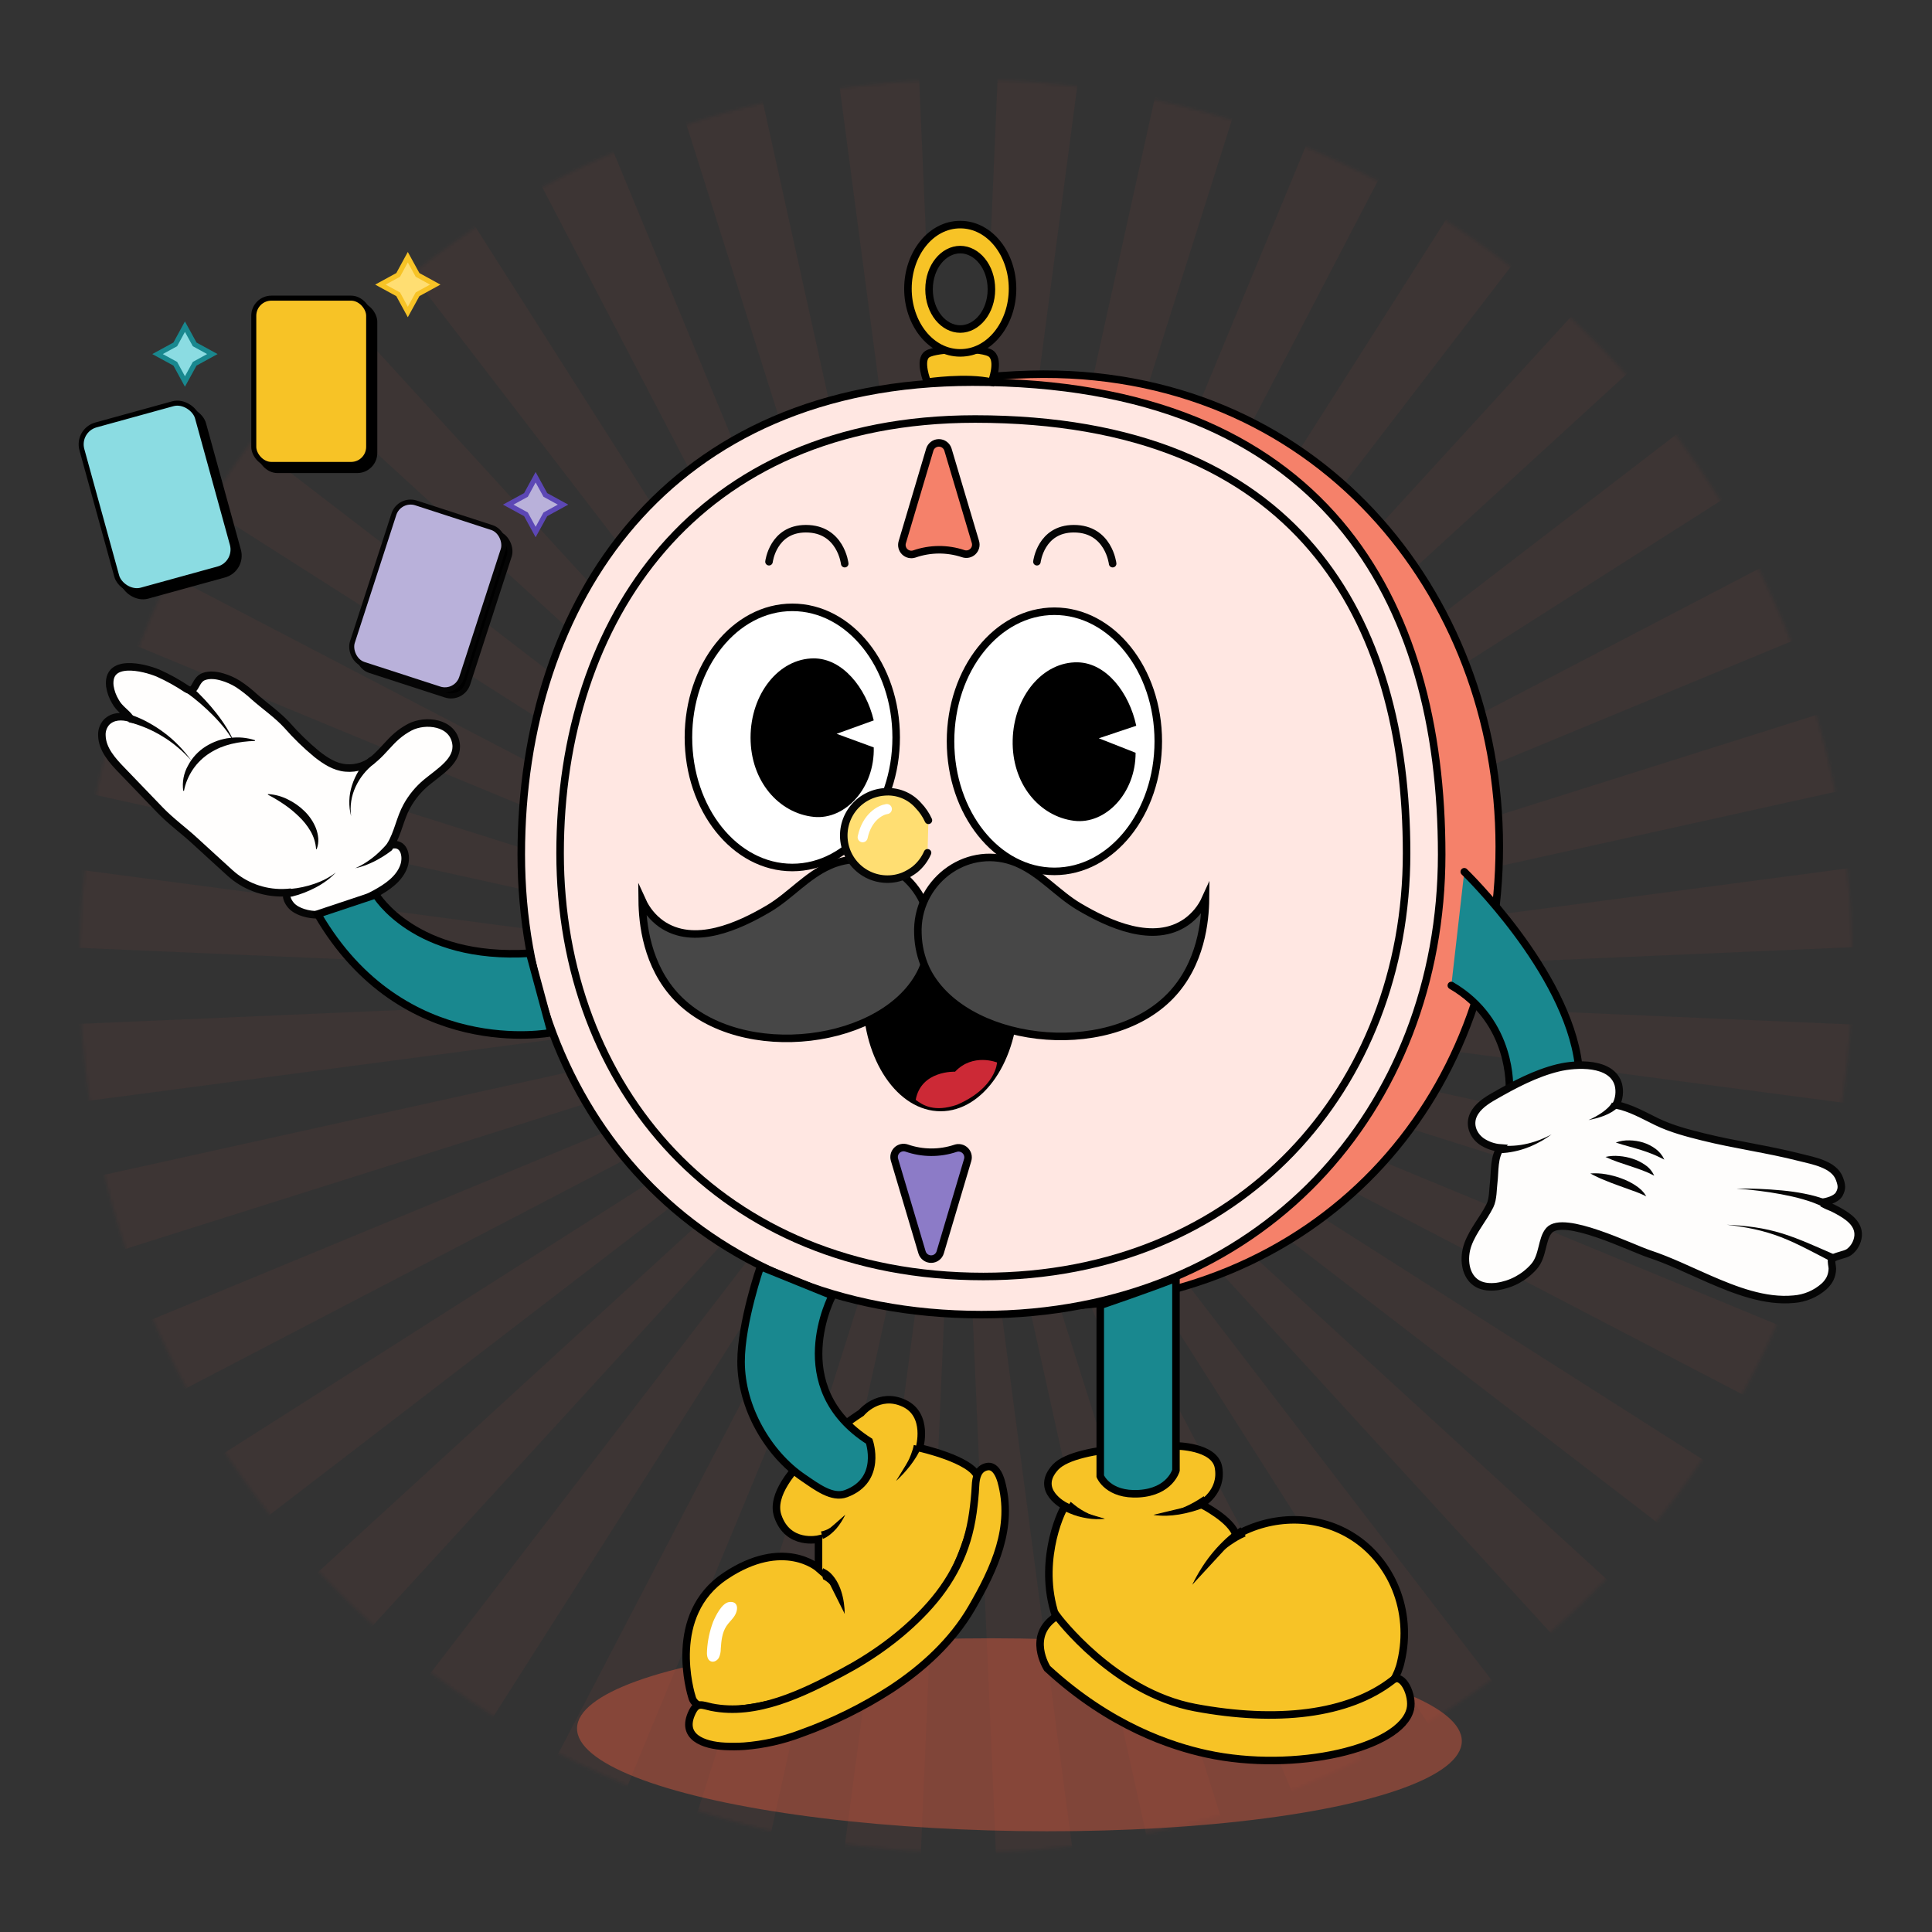 <svg width="631" height="631" viewBox="0 0 631 631" fill="none" xmlns="http://www.w3.org/2000/svg">
<rect x="0" y="0" width="631" height="631" fill="#333333" stroke="none"/>
<mask id="mask0_993_2907" style="mask-type:alpha" maskUnits="userSpaceOnUse" x="26" y="26" width="579" height="579">
<circle cx="315.5" cy="315.5" r="289.5" fill="#D9D9D9"/>
</mask>
<g mask="url(#mask0_993_2907)">
<path d="M313.029 321.999L51.107 82.199L73.23 60.076L313.029 321.999Z" fill="#F46142" fill-opacity="0.05"/>
<path d="M313.029 321.998L13.415 131.327L31.405 105.657L313.029 321.998Z" fill="#F46142" fill-opacity="0.05"/>
<path d="M313.029 321.999L-15.135 186.259L-1.904 157.875L313.029 321.999Z" fill="#F46142" fill-opacity="0.05"/>
<path d="M313.03 321.999L-33.71 245.279L-25.612 215.059L313.03 321.999Z" fill="#F46142" fill-opacity="0.05"/>
<path d="M313.029 321.998L-41.766 306.638L-39.053 275.458L313.029 321.998Z" fill="#F46142" fill-opacity="0.05"/>
<path d="M313.029 321.999L-39.053 368.498L-41.766 337.317L313.029 321.999Z" fill="#F46142" fill-opacity="0.05"/>
<path d="M313.03 321.999L-25.612 428.938L-33.71 398.676L313.03 321.999Z" fill="#F46142" fill-opacity="0.05"/>
<path d="M313.029 321.999L-1.904 486.081L-15.135 457.739L313.029 321.999Z" fill="#F46142" fill-opacity="0.05"/>
<path d="M313.029 321.999L31.405 538.298L13.415 512.628L313.029 321.999Z" fill="#F46142" fill-opacity="0.05"/>
<path d="M313.029 321.999L73.23 583.921L51.107 561.757L313.029 321.999Z" fill="#F46142" fill-opacity="0.05"/>
<path d="M313.029 321.999L122.358 621.571L96.688 603.623L313.029 321.999Z" fill="#F46142" fill-opacity="0.05"/>
<path d="M313.029 321.999L177.289 650.122L148.905 636.89L313.029 321.999Z" fill="#F46142" fill-opacity="0.05"/>
<path d="M313.029 321.999L236.31 668.696L206.09 660.599L313.029 321.999Z" fill="#F46142" fill-opacity="0.05"/>
<path d="M313.029 321.999L297.669 676.752L266.489 674.039L313.029 321.999Z" fill="#F46142" fill-opacity="0.05"/>
<path d="M313.029 321.999L359.529 674.039L328.348 676.752L313.029 321.999Z" fill="#F46142" fill-opacity="0.05"/>
<path d="M313.029 321.999L419.969 660.599L389.707 668.696L313.029 321.999Z" fill="#F46142" fill-opacity="0.05"/>
<path d="M313.029 321.999L477.112 636.89L448.77 650.122L313.029 321.999Z" fill="#F46142" fill-opacity="0.05"/>
<path d="M313.029 321.999L529.329 603.623L503.659 621.571L313.029 321.999Z" fill="#F46142" fill-opacity="0.05"/>
<path d="M313.029 321.999L574.952 561.757L552.788 583.921L313.029 321.999Z" fill="#F46142" fill-opacity="0.05"/>
<path d="M313.029 321.999L612.602 512.628L594.653 538.298L313.029 321.999Z" fill="#F46142" fill-opacity="0.05"/>
<path d="M313.029 321.999L641.153 457.739L627.921 486.081L313.029 321.999Z" fill="#F46142" fill-opacity="0.05"/>
<path d="M313.029 321.999L659.727 398.676L651.629 428.938L313.029 321.999Z" fill="#F46142" fill-opacity="0.05"/>
<path d="M313.029 321.999L667.783 337.317L665.07 368.498L313.029 321.999Z" fill="#F46142" fill-opacity="0.05"/>
<path d="M313.029 321.998L665.07 275.458L667.783 306.638L313.029 321.998Z" fill="#F46142" fill-opacity="0.05"/>
<path d="M313.029 321.999L651.629 215.059L659.727 245.279L313.029 321.999Z" fill="#F46142" fill-opacity="0.05"/>
<path d="M313.029 321.999L627.921 157.875L641.153 186.259L313.029 321.999Z" fill="#F46142" fill-opacity="0.05"/>
<path d="M313.029 321.998L594.653 105.657L612.602 131.327L313.029 321.998Z" fill="#F46142" fill-opacity="0.05"/>
<path d="M313.029 321.999L552.788 60.076L574.952 82.199L313.029 321.999Z" fill="#F46142" fill-opacity="0.05"/>
<path d="M313.029 321.999L503.659 22.384L529.329 40.375L313.029 321.999Z" fill="#F46142" fill-opacity="0.05"/>
<path d="M313.029 321.998L448.77 -6.167L477.112 7.065L313.029 321.998Z" fill="#F46142" fill-opacity="0.05"/>
<path d="M313.029 321.999L389.707 -24.741L419.969 -16.643L313.029 321.999Z" fill="#F46142" fill-opacity="0.05"/>
<path d="M313.029 321.998L328.348 -32.797L359.529 -30.084L313.029 321.998Z" fill="#F46142" fill-opacity="0.05"/>
<path d="M313.029 321.998L266.489 -30.084L297.669 -32.797L313.029 321.998Z" fill="#F46142" fill-opacity="0.05"/>
<path d="M313.029 321.999L206.09 -16.643L236.31 -24.741L313.029 321.999Z" fill="#F46142" fill-opacity="0.05"/>
<path d="M313.029 321.998L148.905 7.065L177.289 -6.167L313.029 321.998Z" fill="#F46142" fill-opacity="0.05"/>
<path d="M313.029 321.999L96.688 40.375L122.358 22.384L313.029 321.999Z" fill="#F46142" fill-opacity="0.05"/>
</g>
<ellipse cx="332.951" cy="566.588" rx="144.499" ry="31.444" transform="rotate(0.852 332.951 566.588)" fill="#F46142" fill-opacity="0.4"/>
<path d="M281.28 461.465C281.28 461.465 286.987 454.49 295.23 458.294C303.473 462.099 300.303 472.879 300.303 472.879C300.303 472.879 317.424 476.683 319.326 482.39C321.228 488.097 312.351 537.557 271.768 550.873C231.186 564.189 226.747 556.58 226.113 554.678C225.479 552.776 217.869 527.411 236.892 514.729C255.916 502.047 267.329 512.193 267.329 512.193V502.681C267.329 502.681 257.323 504.996 254.013 495.072C249.575 481.756 281.28 461.465 281.28 461.465Z" fill="#F7C326" stroke="black" stroke-width="2.46" stroke-miterlimit="10"/>
<path d="M243.033 570.322C249.427 569.824 255.716 568.41 261.707 566.124C271.997 562.449 281.829 557.6 291.009 551.673C301.447 544.818 310.958 536.131 317.299 525.256C324.788 512.384 331.129 498.757 326.988 483.805C326.418 481.751 324.991 478.485 322.353 479.018C319.316 479.652 318.726 482.619 318.605 485.213C318.466 488.199 318.155 491.148 317.743 494.09C315.98 506.633 310.863 516.671 302.252 525.865C294.433 534.21 284.998 540.963 274.916 546.302C262.234 553.024 247.047 560.538 232.304 557.551C229.33 556.917 227.719 555.826 226.09 559.162C222.082 567.367 229.894 570.03 236.686 570.366C238.801 570.472 240.92 570.458 243.033 570.322Z" fill="#F7C326" stroke="black" stroke-width="2.46" stroke-miterlimit="10"/>
<path d="M269.549 514.412C269.549 514.412 274.621 516.949 275.89 527.094Z" fill="black"/>
<path d="M270.26 512.992C270.451 513.109 270.633 513.241 270.805 513.385C270.957 513.505 271.084 513.632 271.223 513.753C271.479 513.998 271.723 514.256 271.953 514.526C272.392 515.046 272.792 515.597 273.151 516.175C273.821 517.292 274.358 518.484 274.749 519.726C275.135 520.926 275.42 522.156 275.599 523.404C275.681 524.038 275.738 524.672 275.808 525.249L275.89 527.094L275.415 525.325C275.218 524.748 275.041 524.165 274.831 523.6C274.415 522.483 273.904 521.403 273.303 520.373C272.729 519.378 272.041 518.452 271.255 517.614C270.875 517.223 270.466 516.86 270.031 516.53C269.827 516.374 269.616 516.228 269.397 516.093C269.289 516.036 269.182 515.966 269.08 515.921C268.979 515.877 268.839 515.807 268.845 515.833L268.211 513.512L268.845 512.174L270.26 512.992Z" fill="black"/>
<path d="M299.67 472.245C299.67 472.245 298.401 477.317 292.694 483.658Z" fill="black"/>
<path d="M300.9 472.555C300.682 473.135 300.428 473.701 300.139 474.248C299.872 474.781 299.574 475.288 299.276 475.789C298.671 476.774 298.015 477.726 297.311 478.643C296.605 479.547 295.867 480.42 295.098 481.261C294.33 482.098 293.519 482.885 292.694 483.658C293.36 482.745 294.001 481.826 294.597 480.875C295.193 479.924 295.738 478.972 296.245 477.964C296.741 476.984 297.183 475.979 297.571 474.952C297.761 474.439 297.938 473.931 298.091 473.418C298.239 472.931 298.357 472.435 298.446 471.934L300.9 472.555Z" fill="black"/>
<path d="M268.433 501.413C268.433 501.413 272.459 500.456 276.042 494.755Z" fill="black"/>
<path d="M268.141 500.177C268.298 500.17 268.453 500.144 268.604 500.101C268.782 500.056 268.966 500.006 269.149 499.942C269.525 499.822 269.892 499.676 270.246 499.505C270.988 499.145 271.697 498.721 272.364 498.237C273.047 497.742 273.695 497.202 274.305 496.62C274.615 496.328 274.901 495.985 275.205 495.7L276.055 494.724L275.459 495.884C275.243 496.258 275.034 496.651 274.793 497.019C274.32 497.772 273.795 498.49 273.22 499.169C272.627 499.859 271.973 500.496 271.267 501.071C270.902 501.371 270.518 501.648 270.12 501.902C269.917 502.035 269.707 502.149 269.485 502.269C269.244 502.404 268.991 502.518 268.731 502.612L268.141 500.177Z" fill="black"/>
<path d="M384.005 472.245C384.005 472.245 396.687 472.245 397.955 479.22C399.433 487.33 392.248 491.268 392.248 491.268C392.248 491.268 402.394 496.341 403.662 501.413C415.507 494.743 429.851 494.673 441.074 501.413C454.612 509.543 461.454 526.289 457.561 542.63C457.088 544.874 456.23 547.02 455.024 548.971C444.08 566.504 406.439 567.747 379.566 555.946C365.045 549.605 350.328 542.313 345.325 529.314C338.54 511.673 346.181 494.223 347.861 491.902C347.861 491.902 337.715 486.829 344.69 479.22C351.666 471.611 384.005 472.245 384.005 472.245Z" fill="#F7C326" stroke="black" stroke-width="2.46" stroke-miterlimit="10"/>
<path d="M454.899 548.718C458.114 546.182 461.652 553.791 460.606 558.23C457.613 570.912 423.15 579.155 394.025 572.814C382.871 570.373 362.777 564.019 342.029 544.914C342.029 544.914 335.054 534.134 345.199 527.793C345.199 527.793 363.747 552.751 390.303 557.71C416.859 562.669 440.315 560.132 454.899 548.718Z" fill="#F7C326" stroke="black" stroke-width="2.46" stroke-miterlimit="10"/>
<path d="M404.612 501.096C404.612 501.096 395.735 506.169 389.394 517.583Z" fill="black"/>
<path d="M405.4 502.472C404.683 502.827 403.859 503.322 403.105 503.798C402.35 504.273 401.576 504.812 400.841 505.37C399.351 506.473 397.933 507.667 396.592 508.946C395.244 510.235 393.973 511.603 392.788 513.043C391.582 514.492 390.458 516.008 389.421 517.583C390.234 515.865 391.145 514.195 392.147 512.58C394.166 509.296 396.574 506.269 399.319 503.563C400.004 502.878 400.727 502.219 401.468 501.578C402.23 500.918 403.026 500.297 403.853 499.72L405.165 498.82L406.852 501.768L405.4 502.472Z" fill="black"/>
<path d="M392.566 490.951C392.566 490.951 384.322 495.39 376.713 494.756Z" fill="black"/>
<path d="M393.32 492.346C391.982 492.889 390.612 493.35 389.217 493.728C387.854 494.107 386.472 494.413 385.077 494.648C383.686 494.875 382.281 495.009 380.873 495.047C379.48 495.078 378.088 494.98 376.713 494.755C378.082 494.716 379.445 494.55 380.784 494.261C382.105 493.969 383.404 493.585 384.671 493.113C385.932 492.642 387.168 492.107 388.374 491.509C389.556 490.923 390.703 490.271 391.811 489.556L393.143 488.681L394.791 491.743L393.32 492.346Z" fill="black"/>
<path d="M350.08 492.853C350.08 492.853 355.153 496.024 360.86 496.024Z" fill="black"/>
<path d="M350.917 491.509C351.605 492.071 352.329 492.586 353.086 493.05C353.867 493.534 354.676 493.973 355.508 494.362C356.348 494.762 357.215 495.103 358.102 495.383C359.003 495.667 359.925 495.879 360.86 496.017C359.901 496.139 358.935 496.188 357.969 496.163C356.987 496.132 356.008 496.034 355.039 495.871C354.06 495.715 353.09 495.503 352.135 495.237C351.148 494.96 350.182 494.615 349.243 494.204L347.779 493.57L349.681 490.5L350.917 491.509Z" fill="black"/>
<path d="M232.903 529.7C231.78 532.686 231.111 535.824 230.919 539.009C230.798 540.379 230.919 542.116 232.187 542.611C233.144 542.985 234.254 542.345 234.774 541.457C235.211 540.521 235.428 539.497 235.408 538.464C235.579 535.927 235.839 533.226 237.253 531.089C237.97 529.999 238.953 529.111 239.707 528.052C241.216 525.94 241.28 522.903 238.236 523.22C235.757 523.474 233.721 527.785 232.903 529.7Z" fill="white"/>
<path d="M189.076 276.514C189.076 359.53 245.873 426.796 339.358 426.796C430.726 426.796 489.672 359.499 489.672 276.514C489.672 193.529 429.464 119.732 336.442 122.268C237.249 124.976 189.076 193.497 189.076 276.514Z" fill="#F5816A" stroke="black" stroke-width="2.46" stroke-miterlimit="10"/>
<path d="M170.249 279.038C170.249 362.054 227.026 429.358 320.531 429.364C411.899 429.364 470.851 362.08 470.858 279.082C470.864 196.084 432.729 124.805 317.627 124.805C218.402 124.805 170.255 196.021 170.249 279.038Z" fill="#FFE7E2" stroke="black" stroke-width="2.46" stroke-miterlimit="10"/>
<path d="M182.93 278.676C182.93 355.022 235.148 416.91 321.164 416.91C405.195 416.91 459.398 355.028 459.398 278.676C459.398 202.323 424.32 136.852 318.469 136.852C227.215 136.852 182.936 202.33 182.93 278.676Z" stroke="black" stroke-width="2.46" stroke-miterlimit="10"/>
<path d="M331.353 325.639C331.353 335.726 328.57 344.804 324.136 351.325C319.698 357.853 313.694 361.713 307.219 361.713C300.743 361.713 294.74 357.853 290.301 351.325C285.867 344.804 283.085 335.726 283.085 325.639C283.085 320.527 283.805 317.747 284.847 316.294C285.777 314.998 287.109 314.579 289.182 314.751C290.907 314.895 292.895 315.426 295.222 316.048C295.806 316.204 296.41 316.365 297.037 316.528C300.092 317.32 303.554 318.093 307.219 318.093C310.884 318.093 314.345 317.32 317.4 316.528C318.027 316.365 318.632 316.204 319.215 316.048C321.543 315.426 323.531 314.895 325.255 314.751C327.328 314.579 328.66 314.998 329.59 316.294C330.633 317.747 331.353 320.527 331.353 325.639Z" fill="black" stroke="black" stroke-width="2.46"/>
<path d="M299.072 359.221C301.464 361 305.114 363.341 312.524 360.835C325.369 355.284 325.64 347.007 325.64 347.007C325.64 347.007 317.771 343.825 311.929 350.022C311.929 350.022 300.828 349.536 299.072 359.221Z" fill="#CC2936"/>
<path d="M92.43 291.573C86.013 291.707 79.791 289.368 75.05 285.042C71.365 281.631 67.681 278.378 64.004 274.954C60.155 271.358 55.913 268.353 52.254 264.548C48.086 260.211 43.917 255.878 39.749 251.549C36.674 248.378 33.408 244.726 33.281 240.294C33.227 239.499 33.33 238.701 33.586 237.947C33.842 237.193 34.245 236.497 34.772 235.899C36.858 233.775 39.844 233.769 42.526 234.549C41.03 232.583 38.975 231.48 37.707 229.152C36.775 227.609 36.152 225.899 35.875 224.118C34.86 214.974 46.845 217.846 51.727 219.888C54.914 221.325 57.976 223.021 60.884 224.961C64.01 226.92 63.42 222.088 66.591 220.953C68.493 220.275 70.605 220.535 72.545 221.093C74.357 221.614 76.089 222.38 77.694 223.369C79.624 224.636 81.444 226.064 83.135 227.637C86.616 230.693 90.623 233.452 93.737 236.844C96.728 240.257 99.989 243.423 103.489 246.311C106.26 248.493 109.374 250.522 112.893 250.807C114.672 250.976 116.467 250.76 118.155 250.174C119.844 249.587 121.386 248.644 122.677 247.408C125.106 245.252 127.071 242.602 129.525 240.465C130.847 239.316 132.296 238.322 133.844 237.504C138.917 234.847 147.902 235.798 148.942 242.855C149.76 248.385 143.622 251.967 139.297 255.537C136.695 257.691 134.523 260.316 132.893 263.273C130.622 267.357 130.007 272.037 127.541 276.063C131.891 274.795 133.089 279.532 131.91 282.867C130.432 287.071 126.412 289.792 122.5 291.916C119.35 293.627 116.104 295.155 112.779 296.494C109.881 297.661 106.863 298.694 103.737 298.764C100.997 298.828 97.047 297.902 95.113 295.759C94.111 294.643 92.411 291.757 95.113 291.39C94.223 291.503 93.327 291.564 92.43 291.573Z" fill="#FFFEFD" stroke="#050505" stroke-width="2.46" stroke-miterlimit="10"/>
<path d="M42.597 233.414C44.646 234.089 46.625 234.959 48.507 236.013C50.363 237.027 52.139 238.18 53.821 239.463C55.495 240.73 57.066 242.127 58.519 243.642C59.968 245.145 61.303 246.754 62.514 248.454C61.147 246.896 59.663 245.444 58.075 244.111C56.517 242.781 54.852 241.581 53.098 240.522C51.363 239.453 49.548 238.521 47.67 237.732C46.744 237.339 45.767 236.99 44.842 236.66C43.916 236.33 42.895 236.064 42.001 235.88L42.597 233.414Z" fill="#050505"/>
<path d="M62.666 224.359C64.169 225.703 65.533 227.073 66.877 228.506C68.221 229.939 69.477 231.423 70.681 232.944C71.882 234.479 73.001 236.075 74.036 237.726C75.049 239.38 75.937 241.107 76.693 242.893C75.758 241.214 74.699 239.607 73.522 238.087C72.333 236.584 71.063 235.147 69.718 233.781C68.382 232.42 66.991 231.114 65.545 229.863C64.106 228.626 62.597 227.415 61.107 226.35L62.666 224.359Z" fill="#050505"/>
<path d="M59.844 258.264C59.451 255.452 59.985 252.59 61.366 250.109C62.709 247.533 64.711 245.358 67.168 243.806C68.383 243.044 69.678 242.417 71.029 241.936C71.697 241.707 72.376 241.514 73.065 241.359C73.407 241.289 73.75 241.2 74.092 241.143L75.132 241.01C77.865 240.647 80.645 240.9 83.267 241.752V242.005C80.685 242.056 78.115 242.379 75.601 242.969C74.352 243.272 73.126 243.669 71.936 244.155C70.756 244.654 69.619 245.25 68.537 245.937C66.363 247.311 64.492 249.115 63.04 251.238C62.319 252.299 61.705 253.429 61.207 254.611C60.695 255.79 60.323 257.024 60.097 258.289L59.844 258.264Z" fill="#050505"/>
<path d="M87.637 259.355C89.846 259.494 92.003 260.081 93.978 261.079C95.965 262.04 97.785 263.314 99.368 264.852C101.018 266.431 102.315 268.341 103.172 270.458C103.594 271.543 103.854 272.684 103.946 273.844C104.026 274.993 103.864 276.147 103.47 277.23V277.281C103.464 277.295 103.455 277.309 103.444 277.32C103.432 277.331 103.419 277.339 103.404 277.345C103.39 277.351 103.374 277.354 103.358 277.354C103.342 277.354 103.326 277.35 103.312 277.344C103.289 277.338 103.269 277.325 103.255 277.306C103.24 277.288 103.231 277.266 103.229 277.243C103.07 275.199 102.45 273.217 101.416 271.447C100.381 269.681 99.1 268.071 97.611 266.666C96.14 265.229 94.546 263.922 92.849 262.76C92.004 262.176 91.137 261.62 90.249 261.092C89.368 260.559 88.467 260.039 87.554 259.583C87.54 259.576 87.526 259.566 87.515 259.554C87.504 259.542 87.496 259.528 87.49 259.513C87.485 259.497 87.483 259.481 87.484 259.465C87.485 259.448 87.49 259.433 87.497 259.418C87.507 259.396 87.523 259.379 87.544 259.367C87.564 259.356 87.588 259.351 87.611 259.355H87.637Z" fill="#050505"/>
<path d="M95.056 290.305C96.335 290.193 97.606 289.999 98.86 289.722C100.147 289.441 101.418 289.088 102.665 288.663C103.918 288.237 105.136 287.718 106.311 287.109C107.5 286.497 108.632 285.777 109.691 284.96C108.758 285.945 107.739 286.844 106.647 287.648C105.544 288.459 104.383 289.186 103.172 289.823C101.955 290.468 100.701 291.041 99.418 291.542C98.115 292.054 96.778 292.478 95.417 292.81C95.255 292.852 95.086 292.861 94.92 292.837C94.754 292.813 94.594 292.757 94.45 292.672C94.306 292.587 94.18 292.474 94.079 292.34C93.978 292.205 93.905 292.053 93.864 291.89C93.822 291.728 93.812 291.559 93.836 291.393C93.86 291.227 93.916 291.068 94.001 290.923C94.087 290.779 94.2 290.653 94.334 290.552C94.468 290.452 94.621 290.379 94.783 290.337C94.847 290.321 94.913 290.31 94.98 290.305H95.056Z" fill="#050505"/>
<path d="M115.983 283.571C116.975 283.157 117.934 282.665 118.849 282.1C119.762 281.546 120.645 280.943 121.493 280.293C122.324 279.659 123.142 278.967 123.902 278.232C124.663 277.496 125.393 276.748 126.096 275.974C126.208 275.85 126.344 275.748 126.495 275.675C126.647 275.603 126.811 275.561 126.978 275.552C127.146 275.543 127.313 275.567 127.471 275.622C127.63 275.678 127.776 275.764 127.9 275.876C128.025 275.988 128.127 276.124 128.2 276.275C128.272 276.426 128.314 276.59 128.323 276.758C128.332 276.925 128.308 277.093 128.253 277.251C128.197 277.41 128.111 277.555 127.999 277.68C127.942 277.742 127.881 277.799 127.815 277.851C126.914 278.524 126.008 279.177 125.056 279.754C124.105 280.331 123.154 280.882 122.152 281.383C121.165 281.873 120.151 282.307 119.115 282.683C118.096 283.062 117.049 283.359 115.983 283.571Z" fill="#050505"/>
<path d="M122.081 249.501C119.545 251.477 117.513 254.026 116.153 256.939C114.741 259.94 114.228 263.285 114.675 266.571C113.798 263.252 113.9 259.751 114.967 256.489C116.047 253.141 117.907 250.098 120.395 247.611C120.512 247.492 120.651 247.397 120.805 247.332C120.958 247.267 121.123 247.232 121.29 247.231C121.457 247.23 121.623 247.261 121.777 247.323C121.932 247.386 122.073 247.478 122.192 247.595C122.311 247.712 122.406 247.852 122.471 248.005C122.537 248.159 122.571 248.324 122.573 248.491C122.574 248.658 122.543 248.823 122.48 248.978C122.418 249.133 122.325 249.274 122.208 249.393L122.094 249.495L122.081 249.501Z" fill="#050505"/>
<path d="M258.769 283.33C277.505 283.33 292.693 264.309 292.693 240.845C292.693 217.381 277.505 198.36 258.769 198.36C240.033 198.36 224.844 217.381 224.844 240.845C224.844 264.309 240.033 283.33 258.769 283.33Z" fill="white" stroke="black" stroke-width="2.46" stroke-miterlimit="10"/>
<path d="M273.245 239.666L285.369 244.105C285.724 257.237 276.162 267.839 265.801 266.799C254.444 265.651 245.136 255.208 245.136 240.909C245.136 226.61 254.387 215.031 265.801 215.031C275.16 215.031 282.827 224.6 285.369 235.284L273.245 239.666Z" fill="black"/>
<path d="M344.372 284.598C363.108 284.598 378.297 265.577 378.297 242.113C378.297 218.65 363.108 199.628 344.372 199.628C325.636 199.628 310.448 218.65 310.448 242.113C310.448 265.577 325.636 284.598 344.372 284.598Z" fill="white" stroke="black" stroke-width="2.46" stroke-miterlimit="10"/>
<path d="M358.878 241.127L370.892 245.856C370.931 258.993 361.117 269.362 350.783 268.073C339.458 266.653 330.403 255.988 330.746 241.694C331.09 227.399 340.617 216.046 352.028 216.32C361.384 216.545 368.818 226.295 371.104 237.038L358.878 241.127Z" fill="black"/>
<path d="M338.664 183.459C338.664 183.459 339.933 172.679 350.712 172.679C362.126 172.679 363.394 184.093 363.394 184.093" stroke="#050505" stroke-width="2.46" stroke-miterlimit="10" stroke-linecap="round"/>
<path d="M251.161 183.459C251.161 183.459 252.429 172.679 263.209 172.679C274.623 172.679 275.891 184.093 275.891 184.093" stroke="#050505" stroke-width="2.46" stroke-miterlimit="10" stroke-linecap="round"/>
<path d="M272.818 281.946C288.461 276.543 304.396 289.118 303.68 305.655C303.574 309.569 302.684 313.423 301.061 316.986C289.577 341.342 242.051 347.537 221.164 325.864C211.151 315.471 209.826 301.337 209.75 294.159C211.122 297.182 213.265 299.79 215.964 301.723C226.662 309.219 241.328 302.503 251.113 296.708C258.088 292.554 263.458 285.966 271.055 282.643C271.594 282.39 272.184 282.155 272.818 281.946Z" fill="#474747" stroke="black" stroke-width="2.46" stroke-miterlimit="10"/>
<path d="M330.648 281.312C315.005 275.909 299.07 288.483 299.793 305.021C299.897 308.934 300.785 312.788 302.405 316.352C313.895 340.708 361.421 346.903 382.302 325.229C392.321 314.837 393.64 300.702 393.716 293.524C392.346 296.549 390.202 299.158 387.502 301.089C376.805 308.584 362.138 301.869 352.353 296.073C345.378 291.92 340.007 285.332 332.411 282.009C331.847 281.755 331.257 281.521 330.648 281.312Z" fill="#474747" stroke="black" stroke-width="2.46" stroke-miterlimit="10"/>
<path d="M298.634 180.929C303.795 179.134 309.405 179.098 314.588 180.828C315.126 181.013 315.705 181.047 316.261 180.925C316.818 180.804 317.33 180.532 317.742 180.14C318.154 179.747 318.451 179.249 318.599 178.699C318.747 178.15 318.742 177.57 318.583 177.023L309.617 146.871C309.427 146.23 309.035 145.666 308.499 145.266C307.963 144.865 307.312 144.648 306.643 144.648C305.974 144.648 305.322 144.865 304.786 145.266C304.25 145.666 303.858 146.23 303.669 146.871L294.677 177.112C294.517 177.655 294.509 178.233 294.654 178.781C294.799 179.328 295.091 179.826 295.499 180.22C295.907 180.613 296.414 180.887 296.967 181.012C297.52 181.138 298.097 181.109 298.634 180.929Z" fill="#F5816A" stroke="black" stroke-width="2.46" stroke-miterlimit="10"/>
<path d="M478.242 284.721C478.242 284.721 511.734 317.067 515.524 347.581L492.969 355.648C492.969 355.648 494.296 333.658 474.008 321.86" fill="#19888F" stroke="black" stroke-width="2.46" stroke-miterlimit="10" stroke-linecap="round"/>
<path d="M486.605 393.809C484.444 398.133 481.106 401.845 479.435 406.419C477.763 410.993 478.436 417.003 482.682 419.315C484.55 420.328 486.789 420.436 488.907 420.178C493.533 419.531 497.781 417.267 500.897 413.787C504.075 410.323 503.406 404.701 505.949 401.849C510.646 396.575 532.726 407.573 538.578 409.506C545.317 411.73 551.693 414.897 558.189 417.717C566.682 421.401 576.401 425.237 585.852 424.323C589.527 424.047 593.01 422.573 595.766 420.126C596.553 419.414 597.205 418.567 597.693 417.625C598.17 416.612 598.429 415.51 598.452 414.39C598.487 413.656 597.943 411.884 598.306 411.292C598.929 410.254 602.653 409.89 603.918 408.926C604.753 408.296 605.448 407.499 605.957 406.585C606.467 405.672 606.78 404.662 606.877 403.621C607.167 399.447 603.243 397.028 600.056 395.286C599.047 394.714 597.992 394.227 596.903 393.827C596.478 393.674 594.862 392.706 594.571 392.728C596.42 392.629 599.739 391.768 600.725 389.953C601.71 388.138 601.512 387.014 600.793 385.026C599.065 380.214 592.154 379.102 587.747 377.978C577.327 375.313 566.617 373.904 556.182 371.304C551.104 370.044 545.813 368.655 541.085 366.358C536.674 364.223 532.718 361.889 527.822 360.852C528.848 358.816 529.113 356.481 528.57 354.267C526.466 346.697 514.706 347.335 508.872 348.758C501.428 350.579 494.54 354.266 487.939 358.041C485.383 359.501 482.544 361.351 481.247 364.111C479.746 367.299 481.104 370.791 483.889 372.779C485.736 374.032 487.881 374.775 490.108 374.933C487.902 377.792 488.263 382.502 487.878 385.907C487.573 388.238 487.705 391.579 486.605 393.809Z" fill="#FEFDFC" stroke="#050505" stroke-width="2.46" stroke-miterlimit="10"/>
<path d="M598.14 412.073C595.422 410.653 592.722 409.224 590.001 407.848C587.28 406.472 584.539 405.167 581.718 404.072C578.882 402.982 575.967 402.11 572.999 401.466C570.02 400.815 566.991 400.358 563.951 399.998C567.007 400.147 570.071 400.392 573.112 400.841C576.166 401.287 579.181 401.966 582.131 402.872C585.086 403.792 587.967 404.927 590.802 406.123C593.637 407.319 596.438 408.562 599.237 409.786L598.14 412.073Z" fill="#050505"/>
<path d="M567.19 388.2C569.646 388.146 572.104 388.187 574.566 388.291C577.028 388.396 579.494 388.563 581.953 388.795C584.412 389.027 586.877 389.354 589.324 389.854C591.813 390.317 594.254 391.007 596.617 391.916L595.559 394.219C593.411 393.182 591.174 392.338 588.875 391.699C586.555 391.018 584.172 390.514 581.759 390.049C579.347 389.585 576.937 389.235 574.504 388.925C572.072 388.615 569.636 388.356 567.19 388.2Z" fill="#050505"/>
<path d="M519.411 383.256C521.117 383.131 522.832 383.218 524.517 383.515C526.184 383.804 527.823 384.24 529.413 384.82C531.035 385.388 532.585 386.144 534.031 387.073C534.763 387.542 535.452 388.076 536.088 388.67C536.385 388.998 536.694 389.312 536.973 389.641C537.231 389.999 537.471 390.369 537.691 390.751C536.223 390.01 534.703 389.374 533.144 388.849L528.571 387.196C527.051 386.673 525.524 386.054 523.99 385.423C522.418 384.8 520.889 384.076 519.411 383.256Z" fill="#050505"/>
<path d="M524.36 377.855C525.832 377.525 527.346 377.43 528.848 377.575C530.34 377.691 531.814 377.986 533.236 378.453C534.688 378.915 536.062 379.596 537.308 380.473C538.604 381.338 539.628 382.552 540.262 383.975C539 383.305 537.695 382.72 536.356 382.222C535.048 381.721 533.746 381.308 532.441 380.864C531.137 380.42 529.789 379.992 528.438 379.519C527.048 379.043 525.687 378.487 524.36 377.855Z" fill="#050505"/>
<path d="M527.725 373.156C529.147 372.641 530.655 372.4 532.168 372.447C533.679 372.47 535.179 372.704 536.625 373.141C538.089 373.596 539.466 374.292 540.7 375.2C541.943 376.116 542.933 377.331 543.58 378.732C542.189 378.059 540.98 377.436 539.702 376.926C538.425 376.417 537.171 375.969 535.869 375.563C534.568 375.156 533.269 374.788 531.899 374.412C530.53 374.036 529.173 373.653 527.725 373.156Z" fill="#050505"/>
<path d="M488.83 373.866C489.546 374.023 490.269 374.127 490.996 374.179C491.758 374.24 492.521 374.26 493.283 374.237C494.832 374.205 496.374 374.036 497.894 373.732C499.43 373.428 500.941 373 502.415 372.452C503.166 372.205 503.884 371.85 504.619 371.549C505.353 371.248 506.047 370.833 506.771 370.478C506.106 370.932 505.448 371.419 504.762 371.854C504.076 372.289 503.389 372.723 502.665 373.078C501.231 373.858 499.743 374.52 498.214 375.059C496.668 375.602 495.082 376.011 493.472 376.28C492.658 376.422 491.838 376.519 491.014 376.571C490.155 376.637 489.292 376.634 488.432 376.563L488.83 373.866Z" fill="#050505"/>
<path d="M528.752 361.139C528.663 361.297 528.556 361.443 528.434 361.576C528.347 361.678 528.253 361.787 528.158 361.876C527.968 362.068 527.777 362.229 527.56 362.391C527.176 362.694 526.771 362.971 526.349 363.218C525.566 363.683 524.744 364.082 523.894 364.41C523.062 364.727 522.214 365.001 521.354 365.233L520.074 365.544L518.822 365.814L519.99 365.277L521.141 364.67C521.889 364.256 522.616 363.804 523.317 363.314C523.998 362.842 524.638 362.312 525.228 361.73C525.508 361.456 525.769 361.162 526.009 360.852C526.117 360.706 526.216 360.555 526.306 360.398C526.35 360.33 526.39 360.259 526.424 360.186C526.421 360.142 526.495 360.022 526.454 360.076L528.752 361.139Z" fill="#050505"/>
<path d="M296.098 374.952C301.259 376.747 306.869 376.783 312.052 375.053C312.59 374.868 313.169 374.834 313.725 374.955C314.281 375.077 314.793 375.349 315.206 375.741C315.618 376.134 315.914 376.632 316.063 377.182C316.211 377.731 316.205 378.311 316.047 378.858L307.08 409.009C306.891 409.651 306.499 410.215 305.963 410.615C305.427 411.016 304.776 411.232 304.106 411.232C303.437 411.232 302.786 411.016 302.25 410.615C301.714 410.215 301.322 409.651 301.133 409.009L292.141 378.769C291.981 378.225 291.973 377.648 292.118 377.1C292.262 376.552 292.555 376.055 292.962 375.661C293.37 375.268 293.878 374.994 294.431 374.868C294.984 374.743 295.56 374.772 296.098 374.952Z" fill="#8C7BC7" stroke="black" stroke-width="2.46" stroke-miterlimit="10"/>
<path d="M302.883 124.804C302.883 124.804 315.666 122.902 323.865 124.804C323.865 124.804 326.49 118.064 323.865 115.654C321.24 113.245 305.831 113.752 302.883 115.654C299.934 117.557 302.883 124.804 302.883 124.804Z" fill="#F7C326" stroke="black" stroke-width="2.46" stroke-miterlimit="10" stroke-linecap="round"/>
<path d="M313.618 73.353C303.944 73.353 296.535 83.002 296.535 94.304C296.535 105.606 303.944 115.255 313.618 115.255C323.291 115.255 330.7 105.613 330.7 94.304C330.7 82.995 323.291 73.353 313.618 73.353ZM313.618 107.462C308.23 107.462 303.434 101.935 303.434 94.494C303.434 87.053 308.231 81.521 313.618 81.521C319.005 81.521 323.801 87.047 323.801 94.494C323.801 101.941 319.005 107.462 313.618 107.462Z" fill="#F7C326" stroke="black" stroke-width="2.46" stroke-miterlimit="10" stroke-linecap="round"/>
<path d="M302.939 278.524C302.015 280.643 300.597 282.51 298.805 283.971C297.668 284.845 296.424 285.57 295.102 286.127C293.192 286.884 291.14 287.22 289.088 287.112C287.036 287.004 285.032 286.453 283.212 285.498C281.392 284.544 279.8 283.207 278.545 281.58C277.29 279.953 276.401 278.074 275.939 276.072C275.477 274.069 275.453 271.991 275.869 269.978C276.285 267.966 277.13 266.067 278.348 264.411C279.565 262.756 281.126 261.383 282.923 260.387C284.72 259.39 286.712 258.794 288.761 258.638C290.843 258.439 292.942 258.738 294.886 259.51C296.829 260.281 298.562 261.504 299.94 263.077C301.303 264.49 302.414 266.127 303.225 267.915" fill="#FFDE72"/>
<path d="M302.939 278.524C302.015 280.643 300.597 282.51 298.805 283.971C297.668 284.845 296.424 285.57 295.102 286.127C293.192 286.884 291.14 287.22 289.088 287.112C287.036 287.004 285.032 286.453 283.212 285.498C281.392 284.544 279.8 283.207 278.545 281.58C277.29 279.953 276.401 278.074 275.939 276.072C275.477 274.069 275.453 271.991 275.869 269.978C276.285 267.966 277.13 266.067 278.348 264.411C279.565 262.756 281.126 261.383 282.923 260.387C284.72 259.39 286.712 258.794 288.761 258.638C290.843 258.439 292.942 258.738 294.886 259.51C296.829 260.281 298.562 261.504 299.94 263.077C301.303 264.49 302.414 266.127 303.225 267.915" stroke="#050505" stroke-width="2.46" stroke-miterlimit="10" stroke-linecap="round"/>
<path d="M122.753 292.208C122.753 292.208 135.435 313.672 172.999 311.339L180.006 337.273C180.006 337.273 131.63 346.741 103.73 298.549L122.753 292.208Z" fill="#19888F" stroke="black" stroke-width="2.46" stroke-miterlimit="10" stroke-linecap="round"/>
<path d="M271.84 423.162C271.84 423.162 255.987 452.965 283.888 470.72C283.888 470.72 288.326 483.402 276.278 487.841C271.783 489.496 266.722 485.603 262.328 482.61C250.946 474.893 242.037 459.782 242.037 444.722C242.037 431.976 248.378 413.651 248.378 413.651L271.84 423.162Z" fill="#19888F" stroke="black" stroke-width="2.46" stroke-miterlimit="10"/>
<path d="M384.076 417.456V480.232C384.076 480.232 382.174 487.207 372.028 487.841C361.882 488.475 359.346 482.134 359.346 482.134V426.333C359.346 426.333 373.941 421.404 384.076 417.456Z" fill="#19888F" stroke="black" stroke-width="2.46" stroke-miterlimit="10"/>
<path d="M289.651 264.237C287.602 264.529 283.153 266.783 281.749 273.456" stroke="white" stroke-width="3.28" stroke-linecap="round"/>
<path d="M57.249 112.475L60.401 106.689L63.579 112.475L69.353 115.64L63.579 118.805L60.401 124.592L57.249 118.805L51.45 115.64L57.249 112.475Z" fill="#8BDCE2" stroke="#19888F" stroke-width="1.64" stroke-miterlimit="10"/>
<path d="M171.785 161.65L174.937 155.863L178.115 161.65L183.889 164.815L178.115 167.98L174.937 173.767L171.785 167.98L165.986 164.815L171.785 161.65Z" fill="#B9B1DA" stroke="#5C47B5" stroke-width="1.64" stroke-miterlimit="10"/>
<rect x="132.42" y="164.491" width="37.523" height="55.426" rx="5.741" transform="rotate(17.98 132.42 164.491)" fill="black" stroke="#050505" stroke-width="1.64"/>
<path d="M130.041 89.786L133.194 84L136.372 89.786L142.145 92.952L136.372 96.117L133.194 101.903L130.041 96.117L124.242 92.952L130.041 89.786Z" fill="#FFDE72" stroke="#F7C326" stroke-width="1.64" stroke-miterlimit="10"/>
<rect x="130.42" y="162.491" width="37.523" height="55.426" rx="5.741" transform="rotate(17.98 130.42 162.491)" fill="#B9B1DA" stroke="#050505" stroke-width="1.64"/>
<rect x="84.884" y="99.379" width="37.523" height="54.307" rx="5.741" fill="black" stroke="black" stroke-width="1.64"/>
<rect x="82.884" y="97.379" width="37.523" height="54.307" rx="5.741" fill="#F7C326" stroke="black" stroke-width="1.64"/>
<rect x="27" y="142.533" width="39.163" height="55.947" rx="6.561" transform="rotate(-15.408 27 142.533)" fill="black" stroke="black" stroke-width="1.64"/>
<rect x="25" y="140.533" width="39.163" height="55.947" rx="6.561" transform="rotate(-15.408 25 140.533)" fill="#8BDCE2" stroke="black" stroke-width="1.64"/>
</svg>
